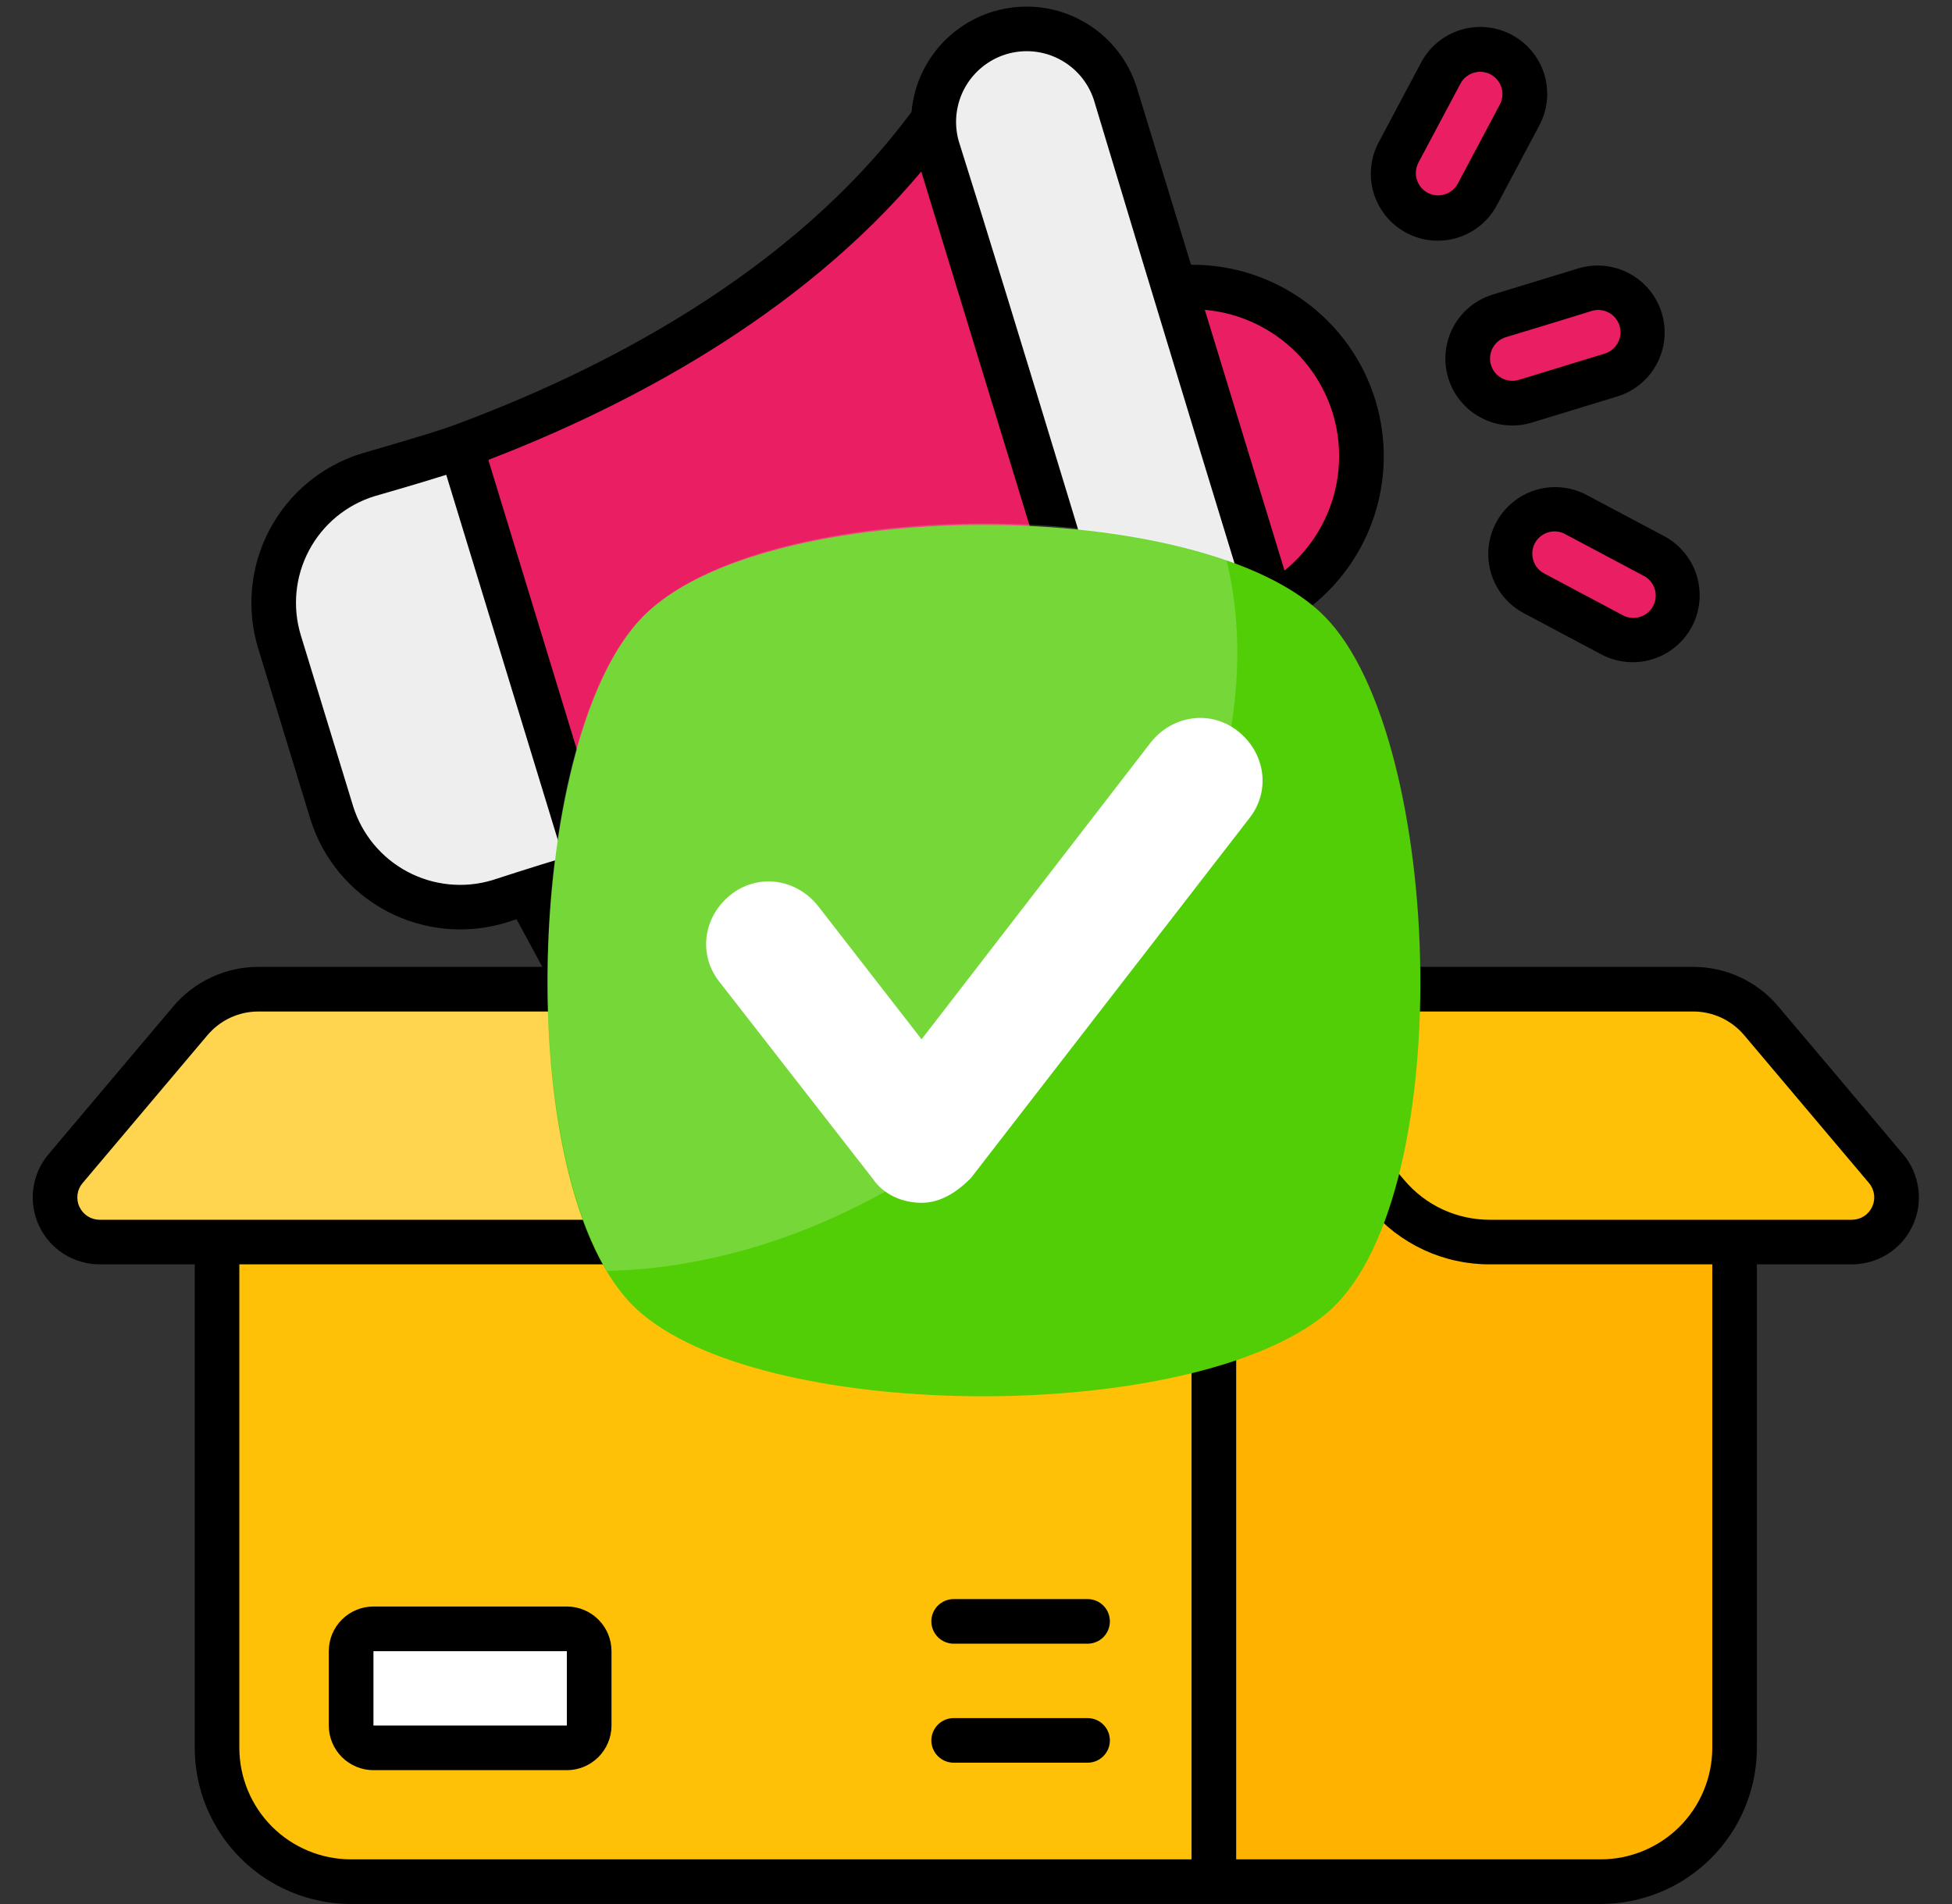 <svg width="41" height="40" viewBox="0 0 41 40" fill="none" xmlns="http://www.w3.org/2000/svg">
  <rect x="0" y="0" width="41" height="40" fill="#333333" stroke="none"/>
  <g clip-path="url(#clip0_831_32122)">
    <path d="M16.867 24.501L15.309 24.978C15.102 25.041 14.88 25.031 14.68 24.948C14.479 24.866 14.314 24.718 14.211 24.527L10.324 17.352L13.711 16.316L17.417 23.158C17.483 23.28 17.521 23.416 17.529 23.554C17.536 23.693 17.513 23.832 17.46 23.96C17.408 24.089 17.327 24.204 17.224 24.298C17.122 24.391 17 24.461 16.867 24.501Z" fill="#C2185B"/>
    <path d="M20.992 0.694C20.748 0.767 20.52 0.886 20.323 1.047C20.125 1.207 19.961 1.405 19.84 1.628C19.718 1.852 19.642 2.097 19.616 2.351C19.59 2.604 19.613 2.859 19.686 3.103L24.225 17.956C24.383 18.443 24.726 18.848 25.18 19.085C25.635 19.322 26.164 19.371 26.654 19.221C27.143 19.071 27.555 18.735 27.799 18.285C28.044 17.835 28.102 17.307 27.96 16.815L23.42 1.961C23.266 1.472 22.923 1.063 22.468 0.825C22.013 0.588 21.482 0.541 20.992 0.694Z" fill="#EEEEEE"/>
    <path d="M24.227 17.952L19.687 3.1C19.629 2.912 19.602 2.716 19.604 2.52C16.908 6.241 12.516 8.332 9.679 9.378C9.202 9.554 7.736 9.972 7.736 9.972C7.383 10.08 7.055 10.256 6.77 10.491C6.485 10.726 6.249 11.015 6.075 11.341C5.902 11.667 5.794 12.024 5.759 12.392C5.724 12.76 5.761 13.131 5.869 13.484L6.966 17.07C7.184 17.783 7.677 18.38 8.335 18.73C8.994 19.08 9.764 19.154 10.477 18.936C10.477 18.936 11.926 18.463 12.42 18.342C15.357 17.624 20.168 16.901 24.482 18.478C24.371 18.317 24.285 18.14 24.227 17.952ZM26.713 12.721C27.44 12.333 28.011 11.704 28.326 10.942C28.641 10.18 28.681 9.332 28.44 8.544C28.199 7.755 27.691 7.075 27.004 6.619C26.316 6.164 25.492 5.961 24.672 6.046L26.713 12.721ZM33.281 6.084L31.488 6.632C31.251 6.704 31.052 6.869 30.935 7.088C30.818 7.308 30.793 7.565 30.866 7.802C30.939 8.04 31.103 8.239 31.322 8.356C31.542 8.473 31.799 8.498 32.037 8.425L33.83 7.876C33.949 7.842 34.06 7.784 34.157 7.706C34.253 7.628 34.334 7.531 34.393 7.422C34.452 7.313 34.488 7.193 34.501 7.069C34.513 6.946 34.501 6.821 34.464 6.702C34.428 6.583 34.368 6.473 34.289 6.377C34.21 6.282 34.112 6.203 34.002 6.145C33.892 6.088 33.772 6.053 33.648 6.042C33.524 6.032 33.4 6.046 33.281 6.084ZM33.865 13.337L32.209 12.457C32.1 12.399 32.004 12.32 31.925 12.225C31.847 12.13 31.788 12.021 31.752 11.903C31.716 11.785 31.703 11.662 31.715 11.539C31.727 11.416 31.763 11.297 31.821 11.189C31.878 11.08 31.957 10.984 32.052 10.905C32.147 10.827 32.257 10.768 32.374 10.732C32.492 10.696 32.616 10.683 32.738 10.695C32.861 10.707 32.98 10.743 33.089 10.8L34.745 11.681C34.854 11.739 34.95 11.817 35.028 11.912C35.107 12.007 35.166 12.117 35.202 12.235C35.238 12.352 35.25 12.476 35.238 12.599C35.227 12.721 35.191 12.84 35.133 12.949C35.075 13.058 34.996 13.154 34.901 13.232C34.806 13.311 34.697 13.37 34.579 13.406C34.461 13.442 34.338 13.454 34.215 13.443C34.093 13.431 33.974 13.395 33.865 13.337L33.865 13.337ZM30.258 1.537L29.377 3.193C29.319 3.302 29.284 3.421 29.272 3.543C29.26 3.666 29.273 3.79 29.308 3.907C29.381 4.145 29.546 4.345 29.765 4.461C29.985 4.578 30.242 4.603 30.48 4.53C30.718 4.457 30.917 4.293 31.034 4.073L31.914 2.417C32.031 2.197 32.055 1.94 31.983 1.703C31.91 1.465 31.745 1.266 31.526 1.149C31.306 1.032 31.049 1.007 30.811 1.08C30.573 1.153 30.374 1.317 30.258 1.537Z" fill="#E91E63"/>
    <path d="M12.42 18.343L10.477 18.937C9.764 19.155 8.993 19.081 8.334 18.73C7.676 18.38 7.183 17.783 6.965 17.07L5.869 13.485C5.761 13.131 5.724 12.76 5.759 12.393C5.794 12.025 5.902 11.668 6.075 11.342C6.249 11.016 6.485 10.727 6.77 10.492C7.055 10.257 7.383 10.081 7.736 9.973L9.679 9.379L12.42 18.343Z" fill="#EEEEEE"/>
    <path d="M4.562 21.719V36.719C4.562 37.465 4.859 38.18 5.386 38.708C5.914 39.235 6.629 39.531 7.375 39.531H33.625C34.371 39.531 35.086 39.235 35.614 38.708C36.141 38.18 36.438 37.465 36.438 36.719V21.719C36.438 21.47 36.339 21.232 36.163 21.056C35.987 20.88 35.749 20.781 35.5 20.781H5.5C5.251 20.781 5.013 20.88 4.837 21.056C4.661 21.232 4.562 21.47 4.562 21.719Z" fill="#FFC107"/>
    <path d="M25.5 20.781V39.531H33.625C34.371 39.531 35.086 39.235 35.614 38.708C36.141 38.18 36.438 37.465 36.438 36.719V21.719C36.438 21.47 36.339 21.232 36.163 21.056C35.987 20.88 35.749 20.781 35.5 20.781H25.5Z" fill="#FFB300"/>
    <path d="M1.377 24.552L3.997 21.447C4.173 21.238 4.392 21.071 4.64 20.956C4.887 20.841 5.157 20.781 5.43 20.781H25.497L21.856 25.095C21.592 25.408 21.263 25.66 20.892 25.832C20.52 26.004 20.116 26.094 19.707 26.094H2.094C1.915 26.094 1.74 26.043 1.589 25.947C1.439 25.85 1.319 25.713 1.243 25.551C1.168 25.389 1.141 25.209 1.165 25.032C1.188 24.855 1.262 24.688 1.377 24.552Z" fill="#FFD54F"/>
    <path d="M39.619 24.552L37 21.447C36.824 21.238 36.605 21.071 36.357 20.956C36.11 20.841 35.84 20.781 35.567 20.781H25.5L29.141 25.095C29.405 25.408 29.734 25.66 30.105 25.832C30.476 26.004 30.881 26.094 31.29 26.094H38.903C39.082 26.094 39.257 26.043 39.407 25.947C39.558 25.85 39.678 25.713 39.753 25.551C39.828 25.389 39.856 25.209 39.832 25.032C39.808 24.855 39.735 24.688 39.619 24.552Z" fill="#FFC107"/>
    <path d="M11.906 34.219H7.844C7.585 34.219 7.375 34.429 7.375 34.688V36.25C7.375 36.509 7.585 36.719 7.844 36.719H11.906C12.165 36.719 12.375 36.509 12.375 36.25V34.688C12.375 34.429 12.165 34.219 11.906 34.219Z" fill="white"/>
    <path d="M32.176 8.877L33.969 8.329C34.145 8.275 34.31 8.187 34.452 8.07C34.595 7.952 34.713 7.808 34.799 7.645C34.886 7.482 34.94 7.303 34.958 7.119C34.975 6.935 34.957 6.75 34.903 6.573C34.849 6.397 34.76 6.232 34.643 6.09C34.526 5.947 34.381 5.83 34.218 5.743C34.055 5.656 33.877 5.602 33.693 5.585C33.509 5.567 33.323 5.586 33.147 5.64L31.354 6.188C31.177 6.242 31.013 6.33 30.87 6.447C30.728 6.565 30.61 6.709 30.523 6.872C30.436 7.035 30.383 7.214 30.365 7.398C30.347 7.582 30.366 7.767 30.42 7.944C30.474 8.12 30.562 8.285 30.68 8.427C30.797 8.57 30.942 8.688 31.105 8.774C31.268 8.861 31.446 8.915 31.63 8.932C31.814 8.95 32 8.931 32.176 8.877ZM31.628 7.084C31.628 7.084 32.974 6.677 33.421 6.536C33.48 6.516 33.543 6.508 33.605 6.513C33.667 6.518 33.728 6.535 33.784 6.564C33.839 6.592 33.889 6.632 33.929 6.68C33.969 6.728 33.999 6.783 34.017 6.843C34.035 6.903 34.041 6.966 34.035 7.028C34.029 7.09 34.01 7.151 33.98 7.205C33.95 7.26 33.909 7.309 33.86 7.347C33.811 7.386 33.755 7.415 33.695 7.432L31.903 7.98C31.784 8.017 31.655 8.004 31.546 7.946C31.436 7.888 31.354 7.788 31.317 7.669C31.281 7.55 31.293 7.422 31.352 7.312C31.41 7.202 31.509 7.12 31.628 7.084H31.628ZM31.992 12.874L33.648 13.755C33.977 13.925 34.359 13.958 34.713 13.848C35.066 13.738 35.362 13.493 35.536 13.166C35.709 12.839 35.747 12.457 35.641 12.102C35.535 11.747 35.293 11.449 34.968 11.271L33.312 10.391C32.983 10.221 32.601 10.187 32.247 10.297C31.894 10.408 31.598 10.653 31.424 10.98C31.25 11.307 31.213 11.689 31.319 12.043C31.425 12.398 31.667 12.697 31.992 12.874ZM32.238 11.413C32.267 11.358 32.306 11.31 32.354 11.271C32.401 11.232 32.456 11.202 32.515 11.184C32.574 11.166 32.636 11.16 32.697 11.166C32.758 11.172 32.818 11.19 32.872 11.219L34.528 12.099C34.583 12.128 34.631 12.167 34.67 12.215C34.709 12.262 34.739 12.317 34.757 12.376C34.775 12.435 34.781 12.497 34.775 12.558C34.769 12.619 34.751 12.679 34.722 12.733C34.693 12.787 34.654 12.835 34.606 12.875C34.559 12.914 34.504 12.943 34.445 12.961C34.386 12.979 34.324 12.985 34.263 12.979C34.202 12.974 34.142 12.956 34.088 12.927L32.432 12.046C32.322 11.988 32.241 11.888 32.205 11.77C32.168 11.651 32.18 11.523 32.238 11.413ZM31.449 4.296L32.329 2.64C32.417 2.477 32.472 2.298 32.491 2.114C32.509 1.929 32.491 1.743 32.438 1.565C32.384 1.388 32.296 1.223 32.178 1.08C32.06 0.936 31.915 0.818 31.752 0.731C31.588 0.644 31.409 0.59 31.224 0.573C31.039 0.555 30.853 0.574 30.676 0.629C30.499 0.684 30.334 0.773 30.192 0.892C30.049 1.01 29.932 1.156 29.846 1.32L28.965 2.976C28.876 3.139 28.82 3.319 28.801 3.504C28.781 3.689 28.799 3.876 28.852 4.054C28.905 4.232 28.994 4.398 29.112 4.542C29.23 4.686 29.375 4.805 29.539 4.892C29.703 4.979 29.883 5.033 30.068 5.051C30.254 5.068 30.44 5.048 30.618 4.993C30.796 4.937 30.96 4.847 31.103 4.728C31.245 4.608 31.363 4.462 31.448 4.296H31.449ZM29.987 4.05C29.933 4.021 29.885 3.982 29.846 3.935C29.806 3.887 29.777 3.832 29.759 3.773C29.741 3.715 29.735 3.653 29.741 3.591C29.747 3.53 29.764 3.471 29.793 3.416L30.674 1.76C30.702 1.705 30.741 1.657 30.789 1.617C30.837 1.578 30.891 1.548 30.95 1.53C31.009 1.511 31.072 1.505 31.133 1.511C31.195 1.517 31.254 1.534 31.309 1.563C31.363 1.592 31.412 1.632 31.451 1.68C31.49 1.727 31.52 1.782 31.538 1.842C31.555 1.901 31.561 1.963 31.555 2.024C31.549 2.086 31.531 2.146 31.501 2.2L30.621 3.856C30.563 3.966 30.463 4.048 30.344 4.084C30.226 4.121 30.097 4.109 29.987 4.05Z" fill="black"/>
    <path d="M36.902 36.718V26.562H38.899C39.167 26.562 39.429 26.485 39.655 26.341C39.881 26.197 40.061 25.991 40.174 25.748C40.287 25.506 40.328 25.235 40.292 24.97C40.257 24.704 40.146 24.454 39.974 24.25L37.353 21.145C37.134 20.884 36.859 20.674 36.55 20.53C36.241 20.386 35.903 20.312 35.562 20.312H18.152C18.364 20.063 18.492 19.753 18.519 19.427C18.546 19.101 18.469 18.774 18.3 18.494L18.014 18.017C20.115 17.918 22.217 18.212 24.212 18.883C24.565 19.316 25.057 19.614 25.605 19.726C26.152 19.837 26.722 19.756 27.216 19.497C27.711 19.236 28.101 18.813 28.319 18.299C28.538 17.785 28.571 17.21 28.415 16.674L27.27 12.935C27.991 12.455 28.538 11.756 28.83 10.94C29.122 10.125 29.142 9.237 28.889 8.409C28.636 7.581 28.122 6.856 27.424 6.343C26.727 5.83 25.882 5.556 25.016 5.562L23.872 1.822C23.701 1.289 23.35 0.832 22.88 0.528C22.41 0.224 21.849 0.091 21.293 0.154C20.736 0.216 20.219 0.469 19.827 0.869C19.436 1.269 19.195 1.793 19.146 2.35C16.596 5.797 12.512 7.835 9.518 8.939C9.064 9.107 7.624 9.518 7.601 9.525C6.769 9.78 6.073 10.355 5.665 11.123C5.256 11.891 5.169 12.79 5.423 13.622L6.519 17.208C6.777 18.039 7.354 18.734 8.123 19.142C8.892 19.549 9.791 19.636 10.624 19.384L10.849 19.311L11.391 20.312H5.43C5.089 20.312 4.751 20.386 4.442 20.53C4.133 20.673 3.858 20.883 3.638 21.144L1.018 24.25C0.846 24.454 0.735 24.704 0.7 24.97C0.664 25.235 0.706 25.505 0.818 25.748C0.931 25.991 1.111 26.197 1.337 26.341C1.563 26.485 1.825 26.562 2.093 26.562H4.09V36.718C4.091 37.588 4.437 38.422 5.052 39.037C5.667 39.653 6.501 39.998 7.371 39.999H33.621C34.491 39.998 35.325 39.653 35.94 39.037C36.555 38.422 36.901 37.588 36.902 36.718ZM35.562 21.25C35.767 21.249 35.969 21.294 36.155 21.38C36.341 21.467 36.505 21.593 36.637 21.75L39.257 24.854C39.315 24.922 39.351 25.006 39.363 25.094C39.375 25.183 39.361 25.273 39.323 25.353C39.286 25.434 39.226 25.503 39.151 25.551C39.076 25.599 38.988 25.624 38.899 25.625H31.286C30.945 25.625 30.608 25.55 30.299 25.407C29.99 25.263 29.716 25.053 29.496 24.792L26.505 21.25H35.562ZM27.993 8.682C28.172 9.271 28.171 9.9 27.991 10.489C27.81 11.077 27.458 11.598 26.98 11.986L25.306 6.509C25.919 6.563 26.503 6.798 26.981 7.185C27.46 7.572 27.812 8.093 27.993 8.682ZM21.132 1.14C21.503 1.027 21.904 1.063 22.248 1.242C22.593 1.421 22.854 1.727 22.975 2.096C24.092 5.815 26.345 13.246 27.516 16.948C27.622 17.322 27.578 17.723 27.392 18.064C27.206 18.406 26.894 18.661 26.522 18.774C26.15 18.888 25.749 18.851 25.404 18.672C25.059 18.493 24.798 18.186 24.677 17.816C23.542 14.103 21.308 6.665 20.137 2.964C20.032 2.59 20.077 2.19 20.263 1.849C20.449 1.509 20.761 1.254 21.132 1.14ZM19.35 3.602L23.669 17.727C19.827 16.623 15.726 17.102 12.74 17.789L10.257 9.661C13.116 8.562 16.784 6.665 19.352 3.602H19.35ZM15.295 18.262C15.846 18.183 16.399 18.121 16.954 18.078L17.496 18.979C17.544 19.06 17.573 19.151 17.581 19.245C17.588 19.338 17.575 19.433 17.541 19.52C17.508 19.608 17.455 19.688 17.386 19.752C17.318 19.816 17.236 19.865 17.146 19.893L16.315 20.147L15.295 18.262ZM15.34 20.312H12.457L11.759 19.024C12.597 18.768 13.451 18.567 14.314 18.421L15.34 20.312ZM10.342 18.49C9.748 18.669 9.107 18.605 8.559 18.314C8.011 18.023 7.6 17.527 7.416 16.934L6.319 13.348C6.138 12.755 6.199 12.114 6.489 11.566C6.779 11.018 7.274 10.607 7.867 10.424C7.913 10.411 8.759 10.169 9.373 9.975L11.832 18.022C11.216 18.205 10.381 18.477 10.342 18.49ZM2.093 25.625C2.004 25.625 1.916 25.599 1.841 25.551C1.766 25.503 1.706 25.434 1.668 25.353C1.63 25.272 1.617 25.182 1.628 25.094C1.64 25.005 1.677 24.922 1.735 24.854L4.355 21.75C4.487 21.593 4.651 21.467 4.837 21.38C5.023 21.294 5.225 21.249 5.43 21.25H24.487L21.496 24.792C21.276 25.053 21.002 25.263 20.693 25.407C20.384 25.55 20.047 25.625 19.706 25.625H2.093ZM25.027 39.062H7.371C6.75 39.061 6.154 38.814 5.714 38.375C5.275 37.935 5.028 37.34 5.027 36.718V26.562H19.706C20.184 26.563 20.656 26.459 21.089 26.258C21.523 26.056 21.907 25.762 22.215 25.397L25.027 22.063V39.062ZM33.621 39.062H25.965V22.062L28.777 25.396C29.085 25.762 29.469 26.055 29.902 26.257C30.336 26.458 30.808 26.563 31.286 26.562H35.965V36.718C35.964 37.34 35.717 37.935 35.278 38.375C34.838 38.814 34.242 39.061 33.621 39.062Z" fill="black"/>
    <path d="M22.844 36.094H20.031C19.907 36.094 19.788 36.143 19.7 36.231C19.612 36.319 19.562 36.438 19.562 36.562C19.562 36.687 19.612 36.806 19.7 36.894C19.788 36.982 19.907 37.031 20.031 37.031H22.844C22.968 37.031 23.087 36.982 23.175 36.894C23.263 36.806 23.312 36.687 23.312 36.562C23.312 36.438 23.263 36.319 23.175 36.231C23.087 36.143 22.968 36.094 22.844 36.094ZM19.562 34.062C19.562 34.187 19.612 34.306 19.7 34.394C19.788 34.482 19.907 34.531 20.031 34.531H22.844C22.968 34.531 23.087 34.482 23.175 34.394C23.263 34.306 23.312 34.187 23.312 34.062C23.312 33.938 23.263 33.819 23.175 33.731C23.087 33.643 22.968 33.594 22.844 33.594H20.031C19.907 33.594 19.788 33.643 19.7 33.731C19.612 33.819 19.562 33.938 19.562 34.062ZM11.906 33.75H7.844C7.595 33.75 7.357 33.849 7.181 34.025C7.005 34.2 6.906 34.439 6.906 34.688V36.25C6.906 36.499 7.005 36.737 7.181 36.913C7.357 37.089 7.595 37.188 7.844 37.188H11.906C12.155 37.188 12.393 37.089 12.569 36.913C12.745 36.737 12.844 36.499 12.844 36.25V34.688C12.844 34.439 12.745 34.2 12.569 34.025C12.393 33.849 12.155 33.75 11.906 33.75ZM7.844 36.25V34.688H11.906V36.25H7.844Z" fill="black"/>
    <path d="M27.833 27.616C25.024 29.906 16.253 29.906 13.501 27.616C10.692 25.326 10.978 15.536 13.501 12.96C16.023 10.383 25.31 10.383 27.833 12.96C30.355 15.536 30.642 25.326 27.833 27.616Z" fill="#52CE06"/>
    <g opacity="0.2">
      <path d="M20.716 23.608C18.193 25.612 15.384 26.643 12.747 26.7C10.798 23.379 11.199 15.307 13.492 12.96C15.556 10.841 22.034 10.44 25.761 11.757C26.678 15.536 24.786 20.345 20.716 23.608Z" fill="white"/>
    </g>
    <path d="M19.357 25.269C18.956 25.269 18.555 25.098 18.325 24.754L15.115 20.632C14.656 20.059 14.771 19.258 15.344 18.8C15.918 18.342 16.72 18.456 17.179 19.029L19.357 21.834L24.173 15.594C24.631 15.021 25.434 14.907 26.007 15.365C26.581 15.823 26.695 16.624 26.236 17.197L20.389 24.754C20.102 25.04 19.759 25.269 19.357 25.269Z" fill="white"/>
  </g>
  <defs>
    <clipPath id="clip0_831_32122">
      <rect width="40" height="40" fill="white" transform="translate(0.5)"/>
    </clipPath>
  </defs>
</svg>